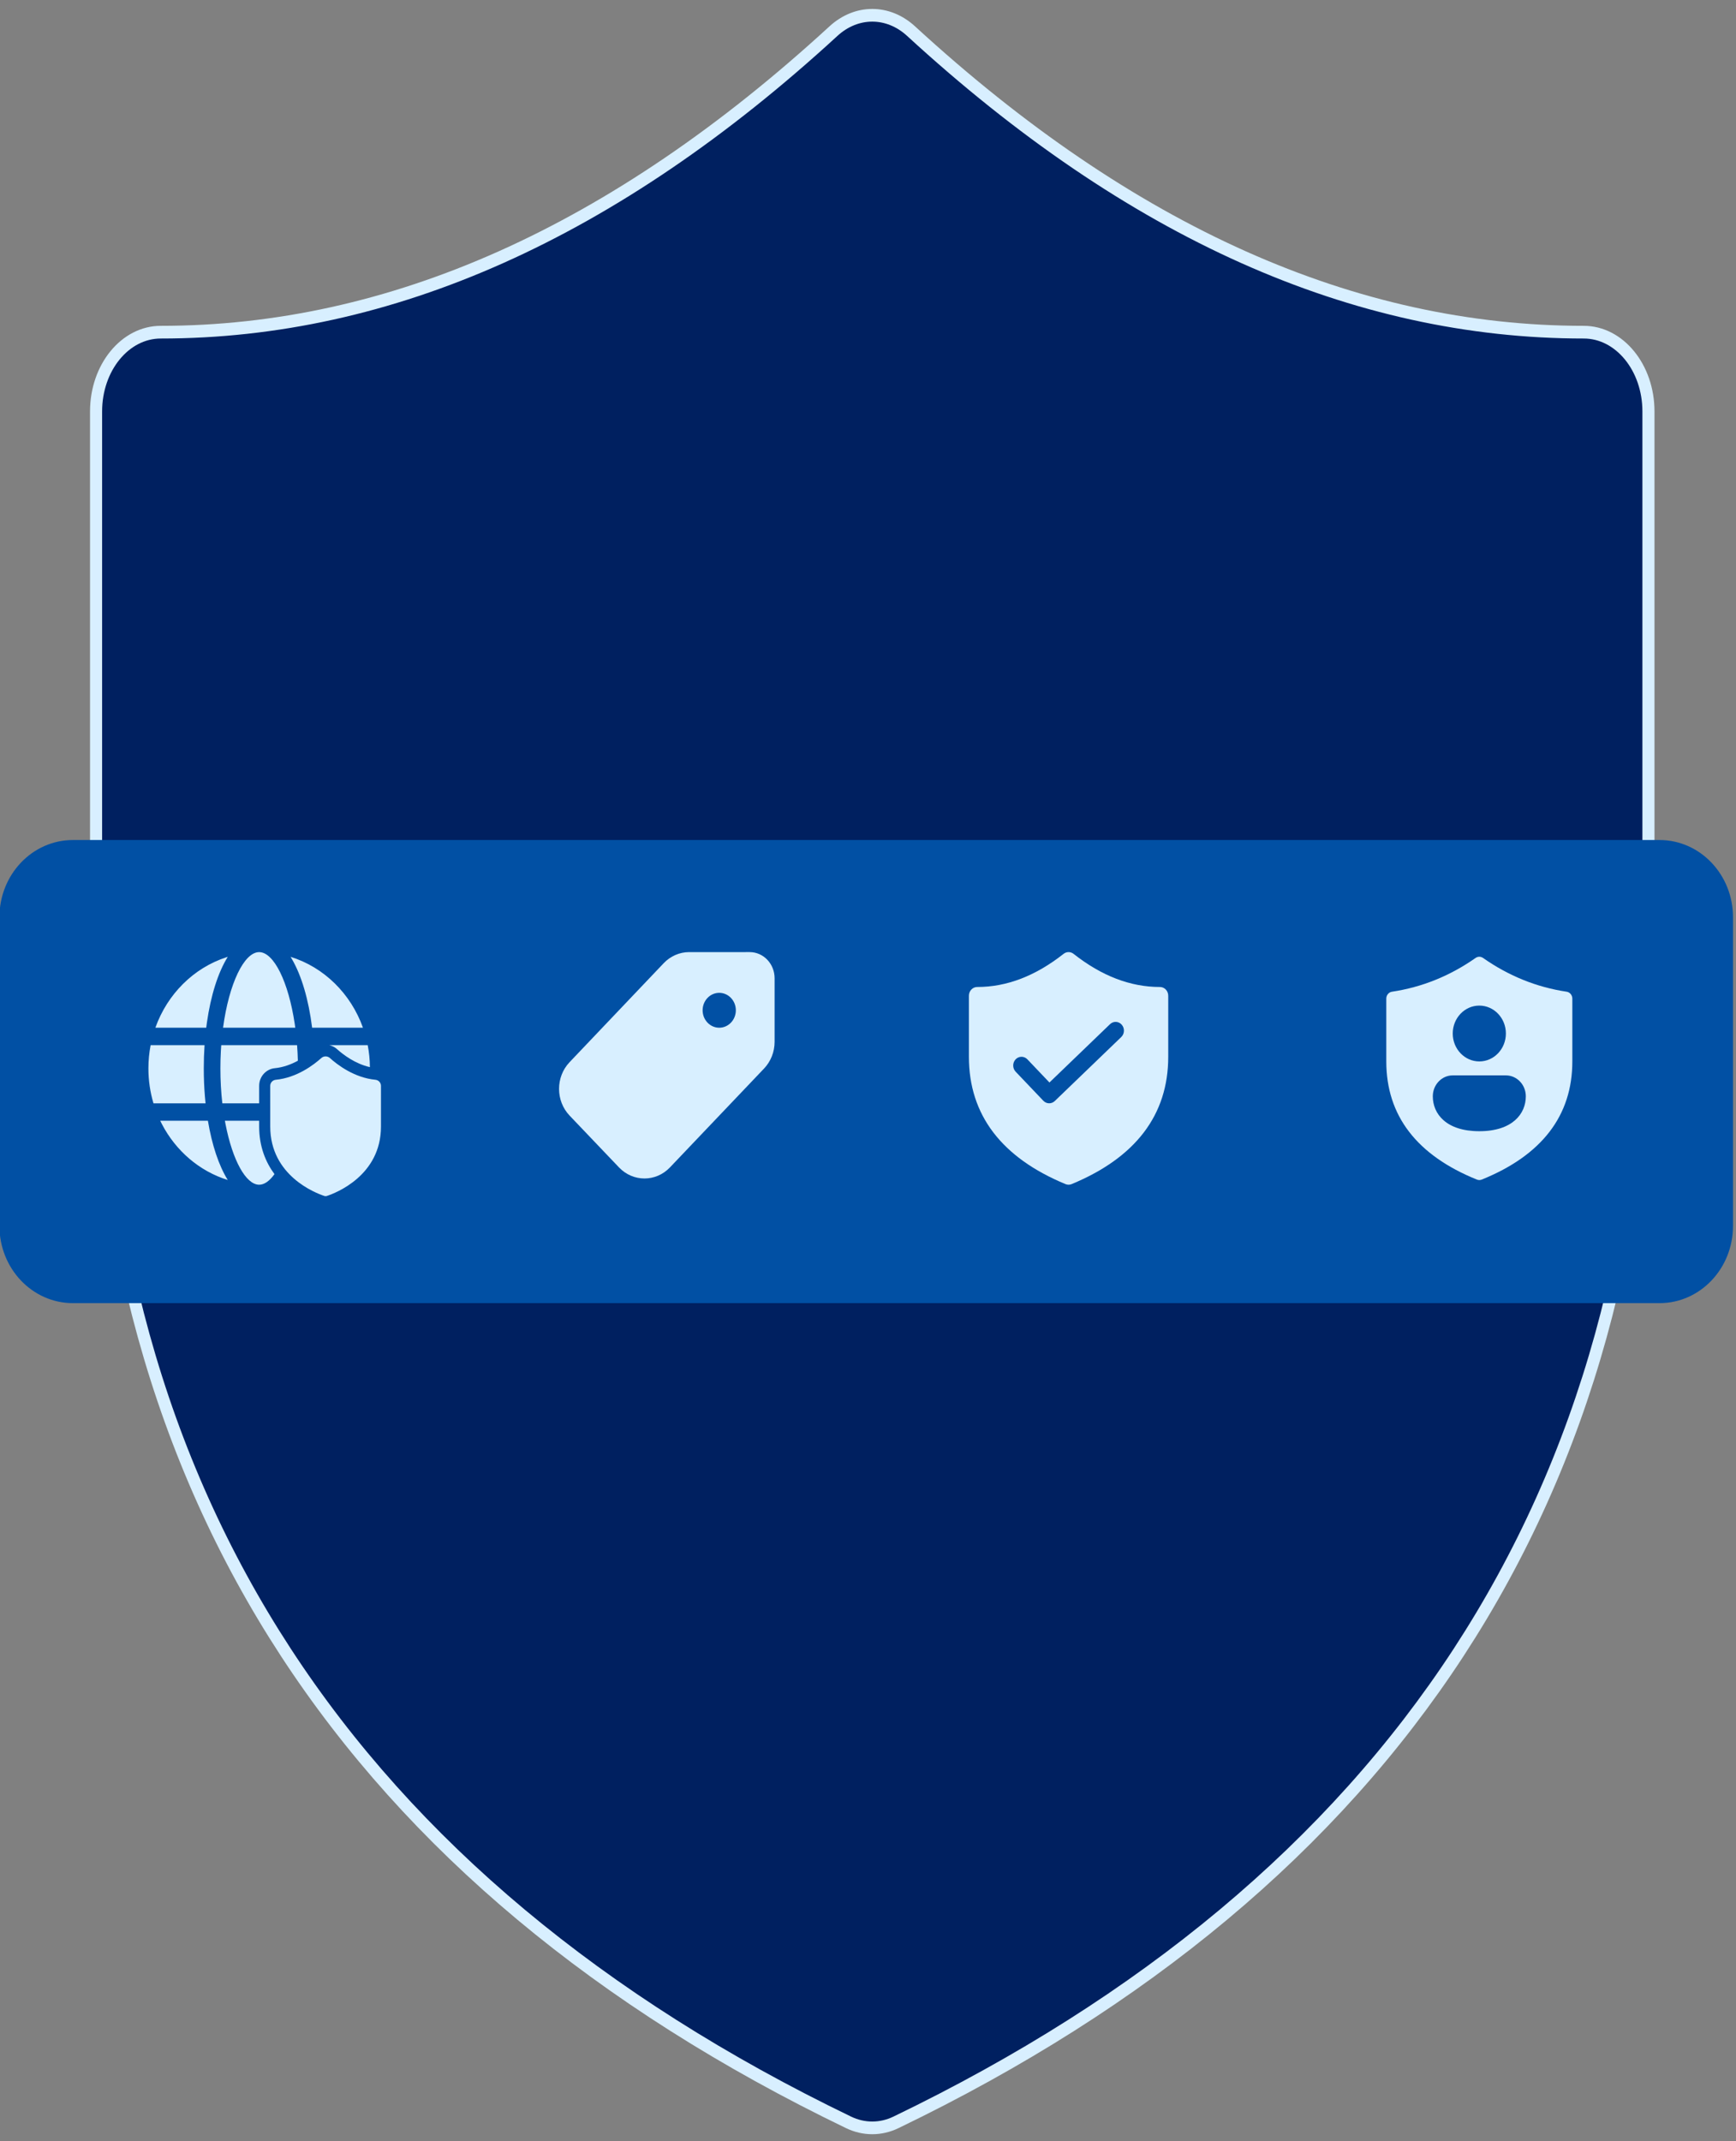 <?xml version="1.0" encoding="UTF-8" standalone="no"?>
<!-- Created with Inkscape (http://www.inkscape.org/) -->

<svg
   width="109.5mm"
   height="135mm"
   viewBox="0 0 109.5 135"
   version="1.1"
   id="svg1"
   inkscape:version="1.4.2 (f4327f4, 2025-05-13)"
   sodipodi:docname="drawing.svg"
   xmlns:inkscape="http://www.inkscape.org/namespaces/inkscape"
   xmlns:sodipodi="http://sodipodi.sourceforge.net/DTD/sodipodi-0.dtd"
   xmlns="http://www.w3.org/2000/svg"
   xmlns:svg="http://www.w3.org/2000/svg">
  <rect x="0" y="0" width="109.5" height="135" fill="#808080" stroke="none"/>
  <sodipodi:namedview
     id="namedview1"
     pagecolor="#ffffff"
     bordercolor="#000000"
     borderopacity="0.25"
     inkscape:showpageshadow="2"
     inkscape:pageopacity="0.0"
     inkscape:pagecheckerboard="0"
     inkscape:deskcolor="#d1d1d1"
     inkscape:document-units="mm"
     inkscape:zoom="0.71891835"
     inkscape:cx="397.12437"
     inkscape:cy="449.98156"
     inkscape:window-width="1920"
     inkscape:window-height="1009"
     inkscape:window-x="4312"
     inkscape:window-y="-8"
     inkscape:window-maximized="1"
     inkscape:current-layer="svg1" />
  <defs
     id="defs1" />
  <g
     transform="matrix(0.381,0,0,0.4,-212.253,-45.036)"
     id="g15">
    <path
       d="m 573,177.437 c 0,-6.896 4.794,-12.487 10.708,-12.487 38.028,0 75.072,-15.709 111.367,-47.453 3.808,-3.33 9.042,-3.33 12.85,0 36.294,31.744 73.339,47.453 111.367,47.453 5.914,0 10.708,5.591 10.708,12.487 v 87.413 c 0,83.27 -42.228,144.451 -124.575,182.281 -2.523,1.159 -5.327,1.159 -7.85,0 C 615.227,409.301 573,348.12 573,264.85 Z"
       stroke="#d8efff"
       stroke-width="2"
       stroke-miterlimit="8"
       fill="#002060"
       fill-rule="evenodd"
       id="path1" />
    <path
       d="M 557,257.167 C 557,250.447 562.447,245 569.167,245 h 262.666 c 6.72,0 12.167,5.447 12.167,12.167 v 48.666 C 844,312.553 838.553,318 831.833,318 H 569.167 C 562.447,318 557,312.553 557,305.833 Z"
       fill="#0150a4"
       fill-rule="evenodd"
       id="path2" />
    <g
       id="g5">
      <g
         id="g4">
        <g
           id="g3">
          <path
             d="m 749.125,268.167 c -4.883,0 -9.64,-1.73 -14.3,-5.225 -0.489,-0.367 -1.161,-0.367 -1.65,0 -4.66,3.495 -9.417,5.225 -14.3,5.225 -0.759,0 -1.375,0.615 -1.375,1.375 v 9.625 c 0,9.169 5.422,15.905 15.996,20.071 0.324,0.127 0.684,0.127 1.008,0 10.574,-4.166 15.996,-10.902 15.996,-20.071 v -9.625 c 0,-0.76 -0.616,-1.375 -1.375,-1.375 z m -6.404,7.888 -11,10.084 c -0.543,0.497 -1.381,0.479 -1.902,-0.042 l -4.583,-4.583 c -0.537,-0.537 -0.537,-1.408 0,-1.945 0.537,-0.537 1.408,-0.537 1.945,0 l 3.652,3.653 10.03,-9.194 c 0.559,-0.513 1.429,-0.475 1.942,0.085 0.513,0.559 0.476,1.429 -0.084,1.942 z"
             fill="#d8efff"
             id="path3" />
        </g>
      </g>
    </g>
    <g
       id="g8">
      <g
         id="g7">
        <g
           id="g6">
          <path
             d="m 681.208,262.667 c 2.278,0 4.125,1.846 4.125,4.125 v 10.013 c 0,1.58 -0.628,3.096 -1.745,4.213 l -15.585,15.589 c -2.327,2.323 -6.096,2.324 -8.427,0.003 l -8.179,-8.168 c -2.33,-2.325 -2.333,-6.097 -0.007,-8.426 l 15.582,-15.602 c 1.118,-1.119 2.635,-1.747 4.216,-1.747 z m -5.042,6.42 c -1.518,0 -2.75,1.232 -2.75,2.75 0,1.519 1.232,2.75 2.75,2.75 1.519,0 2.75,-1.231 2.75,-2.75 0,-1.518 -1.231,-2.75 -2.75,-2.75 z"
             fill="#d8efff"
             id="path5" />
        </g>
      </g>
    </g>
    <g
       id="g11">
      <g
         id="g10">
        <g
           id="g9">
          <path
             d="m 802.61,263.585 c -0.369,-0.247 -0.851,-0.247 -1.22,0 -4.264,2.842 -8.876,4.616 -13.846,5.326 -0.541,0.077 -0.944,0.542 -0.944,1.089 v 9.9 c 0,8.561 5.075,14.808 15.005,18.627 0.254,0.097 0.536,0.097 0.79,0 9.93,-3.819 15.005,-10.066 15.005,-18.627 V 270 c 0,-0.547 -0.403,-1.012 -0.944,-1.089 -4.97,-0.71 -9.582,-2.484 -13.846,-5.326 z M 802,279.899 c -2.43,0 -4.4,-1.97 -4.4,-4.4 0,-2.43 1.97,-4.4 4.4,-4.4 2.43,0 4.4,1.97 4.4,4.4 0,2.43 -1.97,4.4 -4.4,4.4 z m 0,11 c -5.5,0 -7.7,-2.75 -7.7,-5.5 0,-1.823 1.477,-3.3 3.3,-3.3 h 8.8 c 1.822,0 3.3,1.477 3.3,3.3 0,2.739 -2.2,5.5 -7.7,5.5 z"
             fill="#d8efff"
             id="path8" />
        </g>
      </g>
    </g>
    <g
       id="g14">
      <g
         id="g13">
        <g
           id="g12">
          <path
             d="M 594.325,289.251 H 600 v 0.916 c 10e-4,3.168 1.084,5.631 2.536,7.497 -0.804,1.071 -1.671,1.668 -2.536,1.668 -2.194,0 -4.401,-3.839 -5.569,-9.541 z m -0.423,-2.749 H 600 v -2.752 c 0,-1.556 1.24,-2.663 2.584,-2.784 1.417,-0.129 2.722,-0.605 3.821,-1.174 -0.022,-0.836 -0.064,-1.657 -0.127,-2.458 h -12.556 l -0.061,0.895 c -0.053,0.904 -0.08,1.829 -0.08,2.772 0,1.92 0.114,3.767 0.321,5.501 z m 24.068,-9.168 c 0.227,1.121 0.353,2.28 0.365,3.466 -2.438,-0.526 -4.429,-1.967 -5.435,-2.83 -0.381,-0.326 -0.828,-0.538 -1.296,-0.636 z m -34.349,11.918 7.893,-0.001 c 0.669,3.818 1.803,7.066 3.286,9.338 -4.698,-1.387 -8.61,-4.604 -10.911,-8.826 z m -1.59,-11.918 8.928,10e-4 c -0.085,1.191 -0.128,2.416 -0.128,3.666 0,1.52 0.064,3.005 0.189,4.437 l 0.105,1.064 h -8.622 c -0.545,-1.737 -0.839,-3.585 -0.839,-5.501 0,-1.256 0.126,-2.482 0.367,-3.667 z m 23.367,-13.609 -0.198,-0.312 c 5.534,1.633 9.978,5.807 11.982,11.171 h -8.417 c -0.578,-4.431 -1.753,-8.236 -3.367,-10.859 z m -10.821,-0.245 0.223,-0.067 c -1.615,2.474 -2.815,6.103 -3.452,10.365 l -0.113,0.806 h -8.417 c 1.977,-5.292 6.329,-9.425 11.759,-11.104 z M 600,262.67 c 2.418,0 4.85,4.66 5.893,11.337 l 0.085,0.577 H 594.022 C 595.011,267.6 597.513,262.67 600,262.67 Z m 19.251,20.122 c -3.496,-0.317 -6.296,-2.359 -7.545,-3.43 -0.397,-0.341 -1.014,-0.342 -1.411,-0.001 -1.25,1.071 -4.05,3.114 -7.546,3.431 -0.504,0.045 -0.916,0.452 -0.916,0.958 l 10e-4,6.417 c 0,7.741 7.505,10.479 8.933,10.93 0.153,0.048 0.314,0.048 0.467,0 1.428,-0.451 8.932,-3.189 8.932,-10.93 l 10e-4,-6.417 c 0,-0.506 -0.412,-0.913 -0.916,-0.958 z"
             fill="#d8efff"
             id="path11" />
        </g>
      </g>
    </g>
  </g>
</svg>
